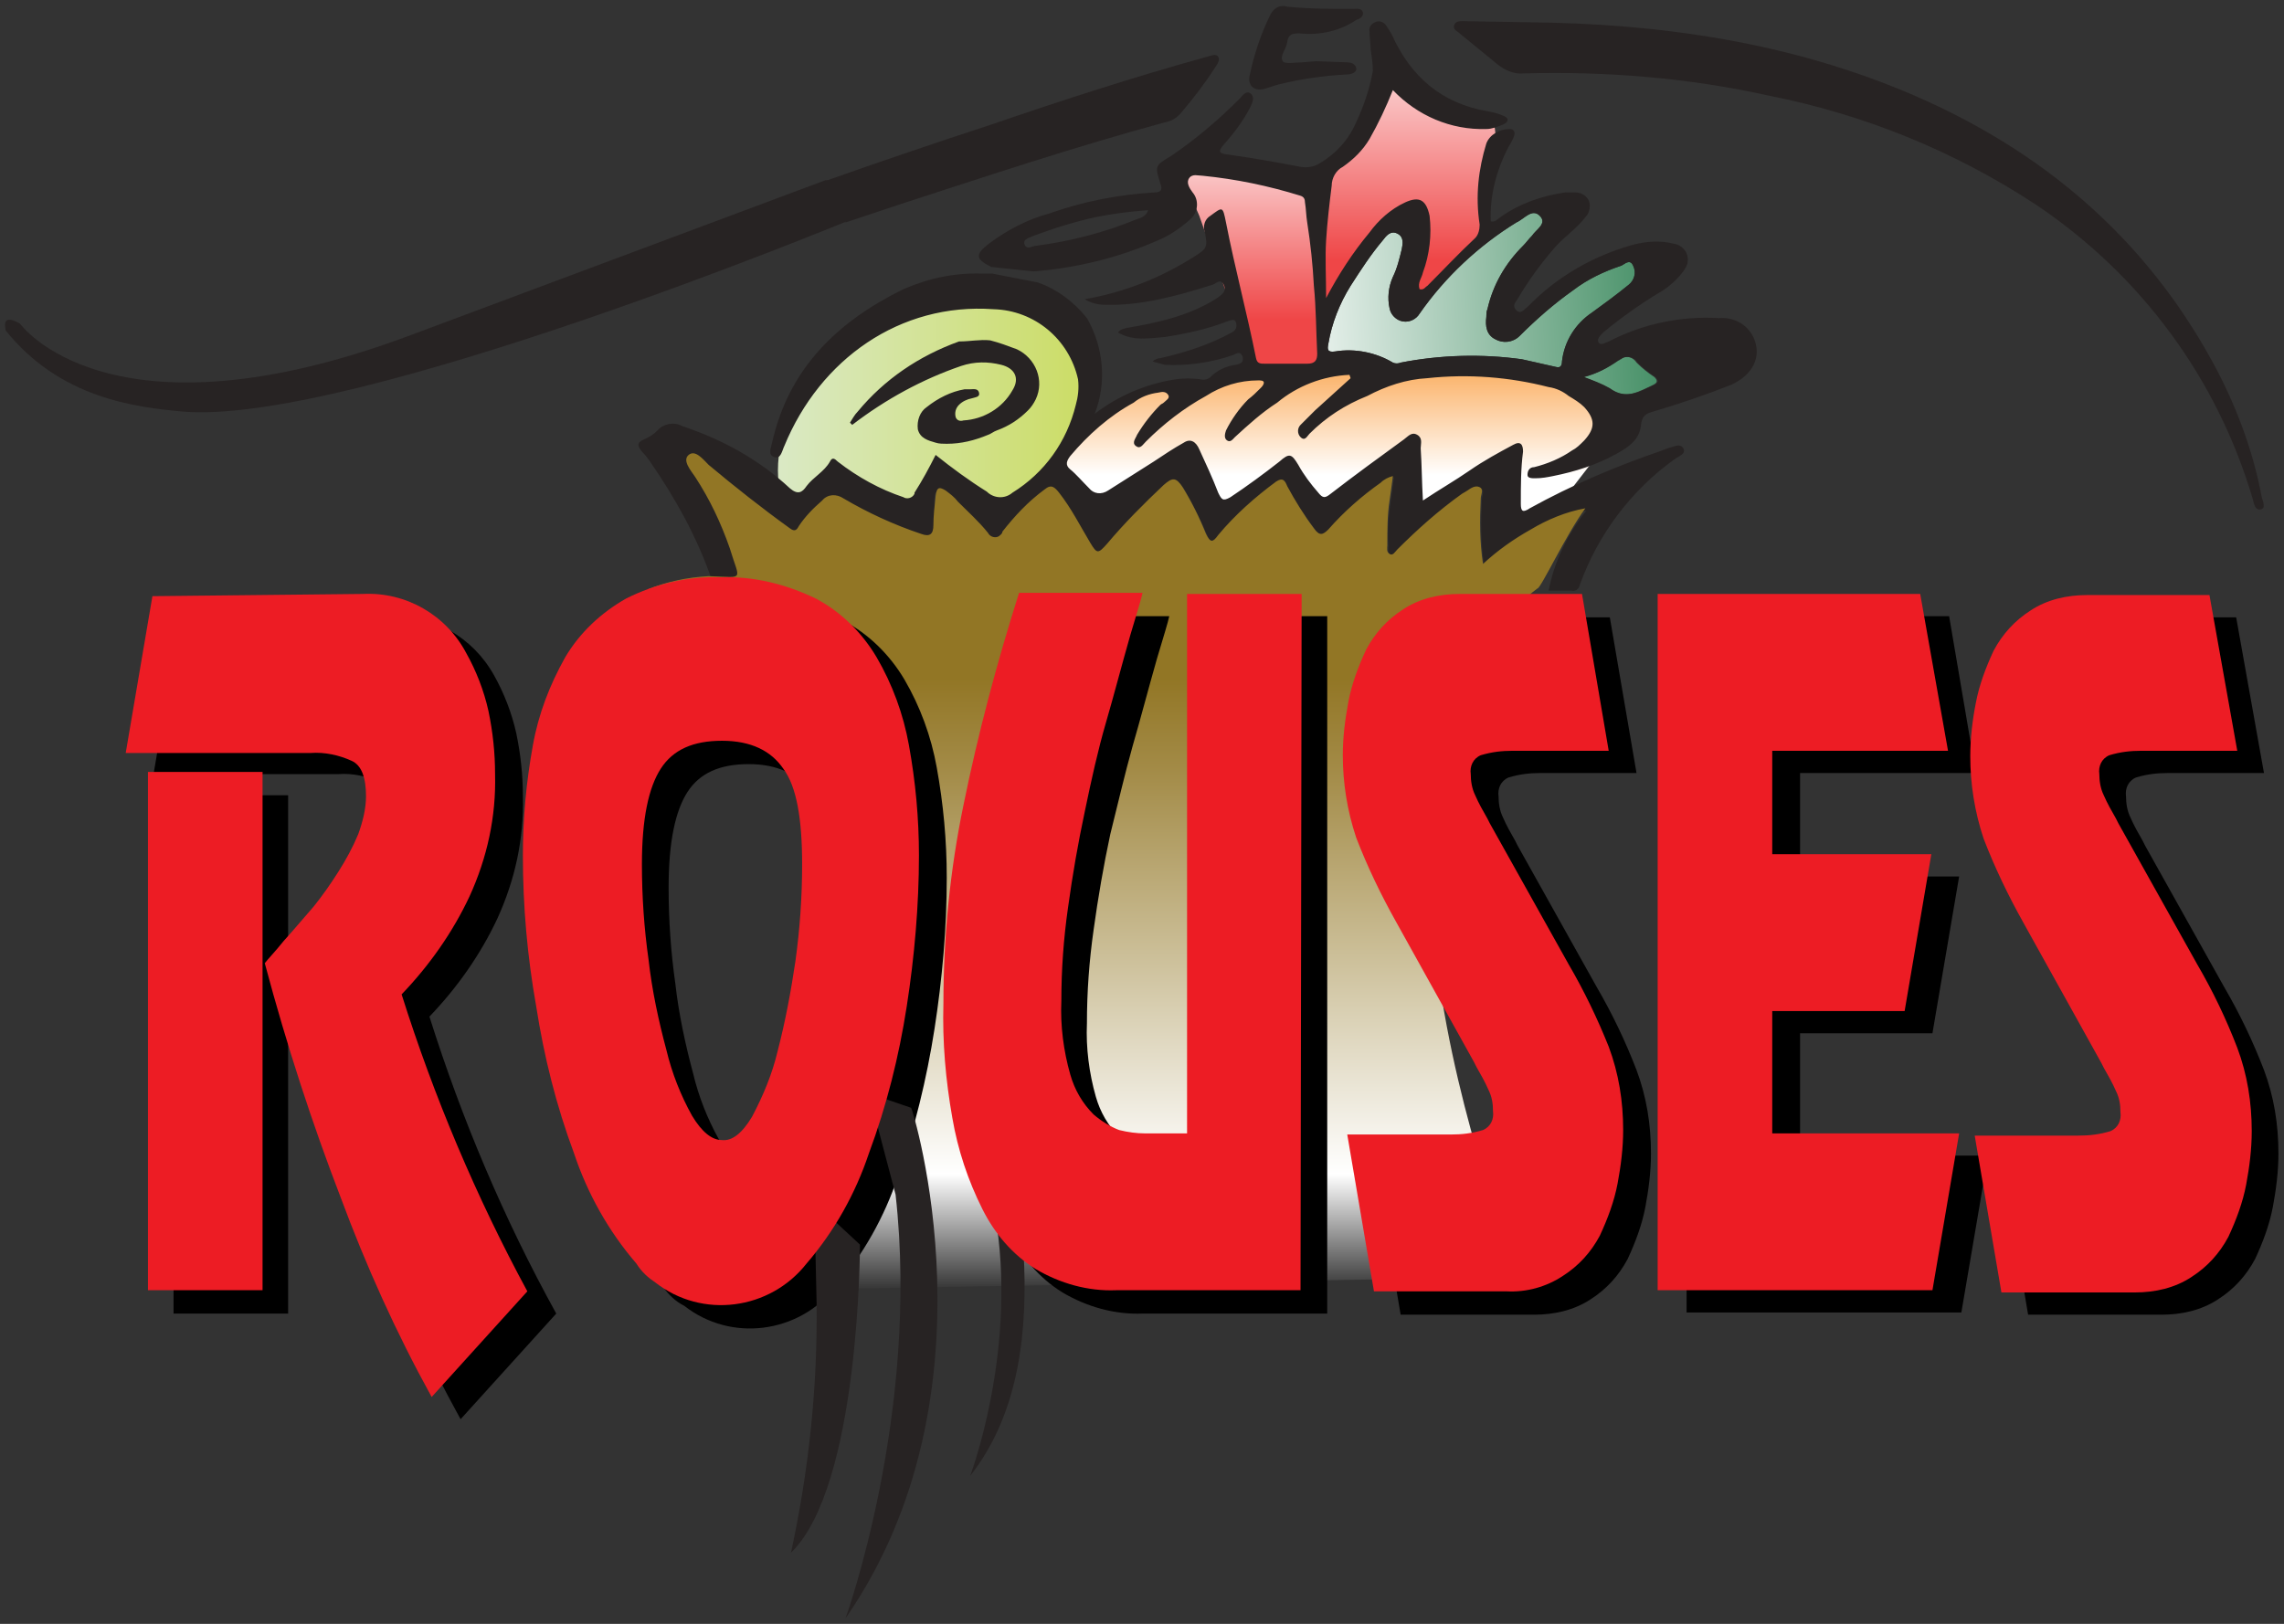 <?xml version="1.0" encoding="utf-8"?>
<!-- Generator: Adobe Illustrator 21.1.0, SVG Export Plug-In . SVG Version: 6.00 Build 0)  -->
<svg version="1.1" id="Layer_1" xmlns="http://www.w3.org/2000/svg" xmlns:xlink="http://www.w3.org/1999/xlink" x="0px" y="0px"
	 viewBox="0 0 205.3 146" style="enable-background:new 0 0 205.3 146;" xml:space="preserve">
<rect x="0" y="0" width="205.3" height="146" fill="#333333" stroke="none"/>
<style type="text/css">
	.st0{fill:url(#SVGID_1_);}
	.st1{fill:url(#SVGID_2_);}
	.st2{fill:url(#SVGID_3_);}
	.st3{fill:url(#SVGID_4_);}
	.st4{fill:url(#SVGID_5_);}
	.st5{fill:#272323;}
	.st6{fill:url(#SVGID_6_);}
	.st7{fill:#ED1C24;}
</style>
<title>Grocery</title>
<linearGradient id="SVGID_1_" gradientUnits="userSpaceOnUse" x1="119.774" y1="105.34" x2="119.774" y2="114.66" gradientTransform="matrix(1 0 0 -1 0 148.06)">
	<stop  offset="0" style="stop-color:#FFFFFF"/>
	<stop  offset="1" style="stop-color:#FBB268"/>
</linearGradient>
<path class="st0" d="M95.1,42.9L98,46l2.8-0.6l3.8-2.6l1.4-0.7c0.6,0.6,1.2,1.2,1.7,1.9c0.4,1,0.9,2,1.4,2.9
	c0.8-0.9,1.7-1.7,2.7-2.5c0.8-0.4,1.7-0.8,2.4-1.3l1.1-0.4c0.6,0.6,1.2,1.2,1.7,1.8c0.6,0.5,1.2,1,1.8,1.4l3.1-2l3.2-2.3h0.9
	c0,0,0.9,3.4,0.6,3.9c-0.2,0.5-0.3,1-0.4,1.5c0,0,5.2-2.3,5.4-2.8s2.4-1.4,2.4-1.4l0.8,2.8v1.6l5.8-2.4l3.4-4.4l0.6-3.7l-2-1.8
	c0,0-4.6-1.4-5-1.4s-7.4-0.2-7.4-0.2l-4.8,0.8h-2c-0.8-0.5-1.6-1-2.4-1.4c-0.2,0-2.7-0.4-2.8-0.1s-1.9,1.1-1.9,1.1l-2.6-0.3
	c0,0-2.3,0.3-2.5,0.3s-2.4,0.6-2.4,0.6l-2.5,0.8l-1.9-0.3l-2.5,0.5l-3.1,2l-2.5,2L95.1,42.9z"/>
<linearGradient id="SVGID_2_" gradientUnits="userSpaceOnUse" x1="69.901" y1="112.015" x2="98.429" y2="112.015" gradientTransform="matrix(1 0 0 -1 0 148.06)">
	<stop  offset="0" style="stop-color:#DAE9C5"/>
	<stop  offset="1" style="stop-color:#CBDC62"/>
</linearGradient>
<path class="st1" d="M92.9,43.9l2.1-2.2l2.6-3.6l0.8-4.5l-1.4-3.9l-3.7-2.2L87.7,26l-10.2,3.6l-6.3,7.5L70,41
	c-0.1,0.9-0.1,1.7,0,2.6c0.1,0.9,0.8,1.5,1.7,1.5c0.1,0,0.1,0,0.2,0l2-1l1.3-1l4.9,2.4l2,0.3l2.1-2.3l1.2-0.1l2.3,1.7l2.1,1.1
	L92.9,43.9z"/>
<linearGradient id="SVGID_3_" gradientUnits="userSpaceOnUse" x1="112.25" y1="138.36" x2="112.25" y2="119.32" gradientTransform="matrix(1 0 0 -1 0 148.06)">
	<stop  offset="0" style="stop-color:#FFFFFF"/>
	<stop  offset="1" style="stop-color:#EF4647"/>
</linearGradient>
<path class="st2" d="M111.8,30.8l0.6,2.3c0,0,6.2,0.7,6.2,0.5s-0.1-1.7,0-2s0-5,0-5l-0.5-10.2l-2.5-0.8l-7.4-0.5h-1.4l-1,0.6l1,1.4
	l1,2.3L111.8,30.8z"/>
<linearGradient id="SVGID_4_" gradientUnits="userSpaceOnUse" x1="126.459" y1="146.75" x2="126.459" y2="124.66" gradientTransform="matrix(1 0 0 -1 0 148.06)">
	<stop  offset="0" style="stop-color:#FFFFFF"/>
	<stop  offset="1" style="stop-color:#EF4647"/>
</linearGradient>
<path class="st3" d="M118.1,16.3l0.5,11.9l2-2.3l2-3.4L125,20l1.4-0.2l1.4,1.4c0,0-1.2,3.4-1.2,3.6s-0.3,2.7-0.3,2.7
	s1.3-0.6,1.5-0.7c0.2-0.2,1.8-1.6,1.8-1.6l3.2-3.3c0.1-0.1,0.2-0.3,0.3-0.4c0.1-0.2,0.8-5.4,0.8-5.4l0.9-2.5l-0.3-0.9l-0.2-1.7
	l-3.5-1l-6.2-2.9l-0.9,2.6l-2.8,4.9L118.1,16.3z"/>
<linearGradient id="SVGID_5_" gradientUnits="userSpaceOnUse" x1="113.896" y1="119.018" x2="150.416" y2="121.178" gradientTransform="matrix(1 0 0 -1 0 148.06)">
	<stop  offset="0" style="stop-color:#FFFFFF"/>
	<stop  offset="1" style="stop-color:#3E8B60"/>
</linearGradient>
<path class="st4" d="M136.3,20c-3.4,2.1-6.4,4.9-8.7,8.2c-0.3,0.5-0.9,0.8-1.5,0.7c-0.6-0.1-1.1-0.6-1.2-1.2
	c-0.2-0.9-0.1-1.9,0.3-2.8c0.4-0.8,0.6-1.7,0.8-2.5c0.1-0.5,0.2-1.1-0.4-1.4s-1,0.2-1.3,0.6c-1.1,1.3-2,2.7-2.9,4.1
	c-1,1.6-1.7,3.4-2,5.2c-0.1,0.5-0.1,0.8,0.6,0.7c1.8-0.3,3.7,0.1,5.2,1c0.2,0.1,0.5,0.1,0.7,0c3.6-0.7,7.3-0.8,10.9-0.3l3.1,0.7
	c0.4,0.1,0.5-0.2,0.5-0.5c0.2-1.8,1.2-3.4,2.7-4.4c1.1-0.8,2.2-1.6,3.3-2.5c0.5-0.4,0.7-1.1,0.4-1.7c-0.3-0.7-0.8-0.1-1.1,0
	c-1.5,0.5-3,1.2-4.3,2.2c-1.7,1.2-3.3,2.6-4.8,4.1c-0.6,0.6-1.5,0.7-2.2,0.3c-0.8-0.4-0.9-1.2-0.8-2c0-0.2,0-0.5,0.1-0.7
	c0.5-2.2,1.6-4.1,3.2-5.7c0.3-0.3,0.5-0.6,0.8-0.9c0.4-0.6,1.4-1.1,0.7-1.8S137,19.7,136.3,20z M142.3,33.9c0.8,0.3,1.6,0.6,2.3,1
	c1.5,1.1,2.7,0.3,4-0.3c0.4-0.2,0.4-0.4,0.1-0.7c-0.6-0.4-1.1-0.8-1.6-1.3c-0.3-0.5-1-0.7-1.5-0.3c-0.1,0-0.1,0.1-0.2,0.1
	C144.5,33.1,143.5,33.6,142.3,33.9L142.3,33.9z"/>
<path class="st5" d="M133.6,12.9c0.3-0.8,1.2-1.3,2.1-1.3c0.4,0,0.5,0.3,0.4,0.6c-0.1,0.3-0.3,0.7-0.5,1c-1.1,2.1-1.7,4.4-1.6,6.7
	c0.4,0.1,0.6-0.2,0.9-0.4c1.7-1.2,3.7-1.9,5.8-2.2c0.3,0,0.6,0,0.9,0c0.7,0,1.3,0.5,1.3,1.2c0,0.3-0.1,0.7-0.3,0.9
	c-0.8,1.1-1.9,1.8-2.8,2.8c-1.3,1.5-2.4,3-3.4,4.7c-0.2,0.3-0.5,0.6-0.1,1s0.7-0.1,1-0.3c2.6-2.7,5.9-4.6,9.5-5.6
	c1.2-0.3,2.4-0.4,3.6-0.1c0.8,0.1,1.4,0.8,1.3,1.6c0,0.3-0.2,0.6-0.4,0.9c-0.6,0.8-1.4,1.5-2.3,2c-1.5,0.9-2.9,1.9-4.3,3
	c-0.2,0.2-0.4,0.3-0.6,0.5c-0.3,0.3-0.6,0.6-0.4,0.9s0.6,0,0.9-0.1c3.1-1.6,6.5-2.3,9.9-2.1c1.3-0.1,2.5,0.5,3.1,1.7
	c0.8,1.7,0,3.4-2,4.3c-2.3,0.9-4.6,1.7-7,2.4c-0.7,0.2-1,0.4-1.1,1.2c-0.1,1.3-1.1,2-2.2,2.6c-1.8,1-3.7,1.6-5.7,2
	c-0.5,0.1-1,0.2-1.6,0.2c-0.3,0-0.7,0-0.7-0.3c0-0.4,0.2-0.7,0.6-0.7c0,0,0,0,0,0c1.2-0.3,2.4-0.8,3.4-1.5c0.4-0.2,0.7-0.5,1.1-0.9
	c1-1.1,1-1.9,0-3c-0.4-0.4-0.9-0.7-1.4-1c-0.5-0.4-1.1-0.7-1.8-0.8c-3.5-0.9-7.2-1.2-10.9-0.8c-1.9,0.1-3.7,0.7-5.4,1.6
	c-2,0.8-3.7,1.9-5.2,3.4c-0.2,0.2-0.4,0.7-0.8,0.3c-0.3-0.3-0.3-0.8,0-1.1c0,0,0,0,0.1-0.1c0.4-0.4,0.8-0.8,1.2-1.2l3.2-2.9
	l-0.1-0.3c-2.4,0.1-4.7,1-6.5,2.5c-1.4,0.9-2.6,2-3.8,3.1c-0.2,0.2-0.4,0.5-0.7,0.3s-0.2-0.6-0.1-0.9c0.5-1,1.2-2,2-2.8
	c0.4-0.3,0.7-0.6,1.1-1c0.1-0.1,0.3-0.3,0.3-0.5s-0.3-0.2-0.5-0.2c-1.7,0-3.3,0.5-4.7,1.4c-2,1.1-3.8,2.5-5.4,4.1
	c-0.3,0.3-0.5,0.7-0.9,0.4s0-0.7,0.1-1c0.6-1,1.3-1.9,2.1-2.7c0.1-0.1,0.2-0.1,0.3-0.2c0.2-0.2,0.6-0.4,0.4-0.7s-0.5-0.3-0.9-0.2
	c-0.8,0.1-1.6,0.4-2.2,0.9c-2.2,1.2-4.1,2.9-5.7,4.8c-0.3,0.4-0.5,0.8,0,1.2s1.1,1.1,1.7,1.7c0.4,0.5,1.1,0.6,1.7,0.2c0,0,0,0,0,0
	l4.1-2.6c0.9-0.6,1.8-1.2,2.7-1.7c0.6-0.4,1.1-0.1,1.4,0.6c0.6,1.3,1.2,2.6,1.7,3.9c0.3,0.6,0.4,0.8,1.1,0.4c1.5-1,3-2.1,4.4-3.2
	c0.9-0.8,1.1-0.7,1.7,0.3c0.5,0.9,1.1,1.7,1.8,2.5c0.4,0.5,0.6,0.5,1.1,0.1c2.2-1.7,4.4-3.3,6.6-4.9c0.4-0.3,0.7-0.7,1.2-0.4
	s0.3,0.8,0.3,1.2c0.1,1.5,0.1,3,0.2,4.7c1.5-1,2.9-1.8,4.2-2.7s2.6-1.6,3.9-2.3c0.7-0.4,0.9,0,0.9,0.6c-0.2,1.5-0.2,3.1-0.2,4.7
	c0,0.7,0.2,0.8,0.8,0.4c3.8-2.1,7.8-3.8,11.9-5.2c0.2-0.1,0.3-0.1,0.5-0.2c0.5-0.1,1.1-0.5,1.4,0s-0.4,0.7-0.8,1
	c-3.9,2.8-6.9,6.8-8.5,11.3c-0.1,0.4-0.4,0.6-0.8,0.5c-0.7,0-1.3,0-2,0c0.5-2.6,1.7-5.1,3.4-7.2c-1.7,0.3-3.4,0.9-4.9,1.8
	c-1.5,0.9-3,1.9-4.3,3.1c-0.3-1.9-0.3-3.9-0.2-5.9c0-0.3,0.3-0.8-0.1-1s-0.8,0.1-1.1,0.3l-0.5,0.3c-2,1.5-4,3.2-5.8,5
	c-0.2,0.2-0.4,0.6-0.7,0.4s-0.2-0.5-0.2-0.8c-0.1-1.3,0-2.7,0.2-4c0.1-0.7,0.2-1.4,0.3-2.2c-0.4,0.1-0.8,0.3-1.1,0.6
	c-1.7,1.2-3.3,2.7-4.7,4.2c-0.5,0.6-0.8,0.7-1.3-0.1c-0.9-1.2-1.8-2.5-2.5-3.8c-0.2-0.5-0.5-0.8-1-0.4c-1.9,1.4-3.6,3-5.1,4.8
	c-0.6,0.7-0.8,0.7-1.1-0.1c-0.6-1.4-1.3-2.8-2.1-4.2c-0.6-0.9-0.9-0.9-1.7-0.2c-1.8,1.7-3.5,3.4-5.1,5.3C98.7,50,98.6,49.9,98,49
	c-0.9-1.5-1.8-3.1-2.8-4.5c-0.4-0.5-0.7-0.8-1.3-0.3c-1.4,1.1-2.7,2.3-3.8,3.8c-0.2,0.4-0.6,0.6-1,0.4c-0.2-0.1-0.3-0.2-0.4-0.3
	c-0.8-1-1.8-1.8-2.7-2.8c-0.3-0.4-0.7-0.7-1.1-1c-0.5-0.3-0.9-0.2-0.9,0.5S84,46.4,84,47.3s-0.2,1.1-1.1,0.8c-2.4-0.8-4.8-1.9-7-3.2
	c-0.6-0.5-1.4-0.4-1.9,0.2c-0.8,0.7-1.5,1.5-2.1,2.3c-0.2,0.3-0.4,0.5-0.8,0.2c-2.5-1.8-5-3.7-7.3-5.7c-0.6-0.5-1.2-1.4-1.8-0.9
	s0.2,1.4,0.6,2c1.3,2,2.4,4.1,3.2,6.4c0.9,3,1.4,2.6-1.9,2.5c-1.3-3.7-3.2-7.1-5.4-10.3c-0.2-0.3-0.5-0.7-0.8-1
	c-0.4-0.5-0.5-0.8,0.2-1.1c0.5-0.2,0.9-0.5,1.2-0.8c0.5-0.6,1.5-0.8,2.2-0.4c3.6,1.2,6.9,3,9.7,5.6c0.7,0.6,1.1,0.4,1.5-0.2
	c0.6-0.8,1.6-1.3,2.1-2.2c0.2-0.4,0.4-0.3,0.7,0c1.8,1.4,3.8,2.5,5.9,3.2c0.3,0.2,0.8,0.1,1-0.3c0,0,0-0.1,0-0.1
	c0.7-1.1,1.3-2.2,1.9-3.4c1.5,1.2,3,2.3,4.6,3.3c0.6,0.6,1.6,0.7,2.3,0.1c2.9-1.8,4.9-4.6,5.7-7.9c0.2-0.7,0.3-1.5,0.2-2.3
	c-0.8-3.6-3.9-6.2-7.6-6.3c-8.4-0.6-15.6,4.5-18.8,12.3c-0.2,0.4-0.3,1.2-0.9,1s-0.3-0.8-0.2-1.3c1.5-6.7,5.9-10.9,11.8-13.8
	c2.3-1,4.7-1.5,7.2-1.4c0.3,0,0.5,0,0.8,0l4.1,0.8c1.7,0.6,3.2,1.7,4.4,3.2c1.5,2.6,1.8,5.8,0.7,8.6c2.1-1.6,4.6-2.7,7.3-3.1
	c0.7-0.1,1.4-0.1,2.2,0c0.3,0.1,0.7,0,0.9-0.2c0.6-0.6,1.4-1,2.3-1.1c0.4-0.1,0.7-0.2,0.6-0.7c-0.2-0.6-0.6-0.3-0.8-0.2
	c-2,0.7-4.1,1-6.2,0.9l-1.1-0.3c0.2-0.2,0.5-0.3,0.7-0.3c2.2-0.5,4.4-1.2,6.4-2.3c0.4-0.2,0.5-0.5,0.4-0.9s-0.5-0.2-0.8-0.1
	c-1.8,0.7-3.7,1.1-5.6,1.4c-1.4,0.1-2.8,0.4-4.2-0.4c0.2-0.3,0.4-0.3,0.7-0.4c2.9-0.5,5.7-1.1,8.2-2.7c0.4-0.3,0.9-0.6,0.6-1.2
	s-0.7-0.1-1,0c-3.2,1-6.4,1.9-9.7,1.8c-0.7,0-1.3-0.2-1.8-0.5c3.5-0.6,6.8-1.9,9.8-3.8c1.1-0.7,1.3-0.8,1-2.2
	c-0.2-0.6,0-1.2,0.5-1.5c1.1-0.8,1.1-0.9,1.4,0.6c0.8,4.1,1.9,8.2,2.7,12.2c0.1,0.5,0.4,0.5,0.8,0.5c1.3,0,2.5,0,3.8,0
	c0.7,0,0.9-0.3,0.9-0.9c-0.1-2-0.1-4.1-0.3-6.1c-0.1-1.9-0.3-3.8-0.6-5.7c-0.1-0.6-0.1-1.2-0.2-1.8c0-0.3-0.1-0.5-0.4-0.6
	c-2.9-0.9-5.8-1.5-8.8-1.8c-0.4,0-0.9-0.2-1.2,0.2s0,0.9,0.3,1.3c0.6,0.7,0.5,1.8-0.2,2.4c0,0-0.1,0.1-0.1,0.1
	c-0.8,0.7-1.8,1.4-2.8,1.8c-3.6,1.6-7.4,2.5-11.2,2.8L89.1,24c-1.4-0.7-1.5-1.1-0.2-2.1c1.6-1.2,3.5-2.2,5.4-2.7
	c3.1-1.1,6.2-1.7,9.5-1.9c0.6,0,0.7-0.3,0.5-0.8c-0.5-1.6-0.5-1.6,1-2.5c2.2-1.5,4.2-3.2,6.1-5.1c0.3-0.3,0.6-0.8,1-0.5
	s0.2,0.8,0,1.2c-0.6,1.2-1.5,2.4-2.4,3.4c-0.5,0.6-0.5,0.8,0.4,0.9c2.2,0.3,4.4,0.7,6.5,1.1c0.6,0.1,1.2,0,1.7-0.3
	c1.5-0.9,2.6-2.1,3.3-3.7c0.7-1.5,1.2-3,1.5-4.6c0-0.7-0.1-1.3-0.2-2c0-0.5-0.1-1-0.1-1.6c-0.1-0.3,0.2-0.7,0.5-0.8
	c0.4-0.2,0.8,0,1,0.3c0.2,0.3,0.4,0.6,0.5,0.8c1.7,3.8,4.5,6.2,8.6,6.9c0.5,0.1,1,0.2,1.4,0.4c0.6,0.2,0.5,0.6,0,0.8
	c-0.5,0.2-1,0.4-1.5,0.4c-3.2,0.1-6.2-1.2-8.4-3.5c-0.6,1.5-1.3,3-2.1,4.4c-0.6,1-1.4,1.8-2.4,2.5c-0.6,0.3-1,1-1,1.7
	c-0.2,1.6-0.4,3.3-0.5,4.9s0,3.3,0,5.2c1.1-2.1,2.4-4.1,3.9-5.9c0.8-1.1,1.9-2.1,3.2-2.7c1.3-0.6,1.9-0.2,2.2,1.2
	c0.2,1.7,0,3.5-0.6,5.1c-0.1,0.5-0.5,0.9-0.3,1.5c0.4,0.1,0.5-0.2,0.7-0.3c1.4-1.4,2.8-2.9,4.3-4.3c0.3-0.3,0.4-0.8,0.4-1.2
	C132.6,17.6,132.9,15.2,133.6,12.9z M136.3,20c-3.4,2.1-6.4,4.9-8.7,8.2c-0.3,0.5-0.9,0.8-1.5,0.7c-0.6-0.1-1.1-0.6-1.2-1.2
	c-0.2-0.9-0.1-1.9,0.3-2.8c0.4-0.8,0.6-1.7,0.8-2.5c0.1-0.5,0.2-1.1-0.4-1.4s-1,0.2-1.3,0.6c-1.1,1.3-2,2.7-2.9,4.1
	c-1,1.6-1.7,3.4-2,5.2c-0.1,0.5-0.1,0.8,0.6,0.7c1.8-0.3,3.7,0.1,5.2,1c0.2,0.1,0.5,0.1,0.7,0c3.6-0.7,7.3-0.8,10.9-0.3l3.1,0.7
	c0.4,0.1,0.5-0.2,0.5-0.5c0.2-1.8,1.2-3.4,2.7-4.4c1.1-0.8,2.2-1.6,3.3-2.5c0.5-0.4,0.7-1.1,0.4-1.7c-0.3-0.7-0.8-0.1-1.1,0
	c-1.5,0.5-3,1.2-4.3,2.2c-1.7,1.2-3.3,2.6-4.8,4.1c-0.6,0.6-1.5,0.7-2.2,0.3c-0.8-0.4-0.9-1.2-0.8-2c0-0.2,0-0.5,0.1-0.7
	c0.5-2.2,1.6-4.1,3.2-5.7c0.3-0.3,0.5-0.6,0.8-0.9c0.4-0.6,1.4-1.1,0.7-1.8S137,19.7,136.3,20z M103.2,18.9
	c-1.5,0.1-3.1,0.3-4.6,0.6c-1.9,0.4-3.8,1-5.7,1.7c-0.4,0.2-1,0.3-0.8,0.8s0.7,0.1,1,0.1c3.1-0.4,6.2-1.2,9.1-2.4
	C102.5,19.6,103,19.5,103.2,18.9L103.2,18.9z M142.4,33.9c0.8,0.3,1.6,0.6,2.3,1c1.5,1.1,2.7,0.3,4-0.3c0.4-0.2,0.4-0.4,0.1-0.7
	c-0.6-0.4-1.1-0.8-1.6-1.3c-0.3-0.5-1-0.7-1.5-0.3c-0.1,0-0.1,0.1-0.2,0.1C144.5,33.1,143.5,33.6,142.4,33.9L142.4,33.9z"/>
<path class="st5" d="M137.2,2c12,0.1,23.8,1.8,34.9,6.6c11.5,5,20.6,12.7,26.7,23.8c2.1,3.8,3.7,8,4.5,12.3c0.1,0.4,0.4,1-0.1,1.1
	s-0.6-0.5-0.7-0.9c-3.2-10.9-10.1-20.2-19.5-26.5c-7.3-4.8-15.4-8.1-24-9.8c-7.2-1.6-14.6-2.2-22-2c-0.9,0.1-1.8-0.3-2.5-0.9
	c-1.1-0.9-2.2-1.8-3.3-2.7c-0.2-0.2-0.6-0.3-0.5-0.7s0.5-0.4,0.8-0.4L137.2,2z"/>
<path class="st5" d="M76,20c0.5-1.8-0.2-3-1.9-3.7c5.1-1.8,10.1-3.5,15-5.1C95.5,9,102,6.9,108.5,5.1c0.4-0.1,0.8-0.3,1,0
	s-0.1,0.7-0.3,1c-0.9,1.4-1.9,2.7-3,4c-0.4,0.5-0.9,0.8-1.5,0.9c-8.1,2.2-15.9,4.8-23.9,7.4L76,20z"/>
<path class="st5" d="M89,30.6c0.8,0.2,1.6,0.5,2.4,0.8c1.7,0.8,2.5,2.8,1.7,4.5c-0.2,0.4-0.4,0.7-0.7,1c-0.8,0.8-1.7,1.4-2.8,1.8
	c-0.3,0.1-0.5,0.3-0.8,0.4c-1.2,0.5-2.4,0.8-3.7,0.8c-0.3,0-0.7,0-1-0.1c-0.7-0.2-1.4-0.4-1.6-1.2c-0.1-0.8,0.2-1.6,0.8-2
	c1-0.8,2.2-1.4,3.4-1.6h0.5c0.3,0,0.7-0.1,0.8,0.3s-0.3,0.4-0.6,0.5c-0.5,0.1-0.9,0.3-1.2,0.6c-0.3,0.3-0.4,0.7-0.3,1.1
	c0.1,0.3,0.4,0.4,0.7,0.3c1.8-0.1,3.5-1.1,4.4-2.7c0.7-1.1,0.2-2-1-2.3c-1.2-0.3-2.4-0.3-3.6,0.1c-3.5,1.2-6.8,3-9.8,5.3l-0.2-0.2
	c0.2-0.3,0.4-0.7,0.7-1c2.4-2.9,5.5-5,9.1-6.3C87.2,30.7,88.1,30.5,89,30.6z"/>
<path class="st5" d="M118.3,5.5l2.7,0.1c0.4,0,0.8,0.1,0.9,0.5s-0.4,0.6-0.9,0.6c-2,0.1-4.1,0.4-6.1,0.9c-0.4,0.1-0.9,0.3-1.3,0.4
	c-0.9,0.2-1.4-0.3-1.3-1.1c0.4-1.9,1-3.8,1.9-5.6c0.3-0.6,0.9-0.9,1.5-0.7c2,0.2,4,0.2,5.9,0.2c0.3,0,0.8-0.1,0.9,0.3
	s-0.3,0.6-0.6,0.7c-1.5,1-3.3,1.4-5.1,1.2c-0.7,0-1,0.1-1.1,0.8S115,5,115.3,5.5c0.2,0.3,1.2,0.1,1.8,0.1L118.3,5.5L118.3,5.5z"/>
<linearGradient id="SVGID_6_" gradientUnits="userSpaceOnUse" x1="100.334" y1="32.03" x2="100.334" y2="87.07" gradientTransform="matrix(1 0 0 -1 0 148.06)">
	<stop  offset="0" style="stop-color:#FFFFFF;stop-opacity:0"/>
	<stop  offset="0.19" style="stop-color:#FFFFFF"/>
	<stop  offset="0.53" style="stop-color:#CEC29D"/>
	<stop  offset="0.85" style="stop-color:#A38B47"/>
	<stop  offset="1" style="stop-color:#927625"/>
</linearGradient>
<path class="st6" d="M63.7,51.8c3.3,0.1,2.8,0.5,1.9-2.5c-0.8-2.3-1.8-4.4-3.1-6.4c-0.4-0.6-1.2-1.5-0.6-2s1.3,0.4,1.8,0.9
	c2.4,2,4.8,3.9,7.3,5.7c0.4,0.3,0.6,0.2,0.8-0.2c0.6-0.9,1.3-1.6,2.1-2.3c0.5-0.6,1.3-0.6,1.9-0.2c2.2,1.3,4.6,2.4,7,3.2
	c0.8,0.3,1.1,0,1.1-0.8s0.1-1.7,0.2-2.6s0.4-0.8,0.9-0.5c0.4,0.3,0.8,0.6,1.1,1c0.9,0.9,1.9,1.8,2.7,2.8c0.2,0.4,0.7,0.5,1,0.3
	c0.1-0.1,0.3-0.2,0.3-0.4c1.1-1.4,2.3-2.7,3.8-3.8c0.6-0.5,0.9-0.2,1.3,0.3c1.1,1.4,1.9,3,2.8,4.5c0.6,1,0.7,1,1.5,0.1
	c1.6-1.9,3.3-3.6,5.1-5.3c0.8-0.7,1.1-0.7,1.7,0.2c0.8,1.3,1.5,2.7,2.1,4.2c0.4,0.8,0.6,0.8,1.1,0.1c1.5-1.8,3.3-3.4,5.2-4.8
	c0.6-0.4,0.8-0.1,1,0.4c0.7,1.3,1.5,2.6,2.4,3.8c0.5,0.7,0.8,0.6,1.3,0.1c1.4-1.6,3-3,4.7-4.2c0.3-0.3,0.7-0.5,1.1-0.6
	c-0.1,0.8-0.2,1.5-0.3,2.2c-0.2,1.3-0.2,2.7-0.2,4c0,0.3-0.1,0.6,0.2,0.8s0.5-0.2,0.7-0.4c1.8-1.8,3.7-3.5,5.8-5l0.5-0.3
	c0.3-0.2,0.7-0.5,1.1-0.3s0.1,0.7,0.1,1c-0.1,2-0.1,3.9,0.2,5.9c1.3-1.2,2.7-2.2,4.3-3.1c1.5-0.9,3.2-1.6,4.9-1.9
	c-1.7,2.3-4,7.2-4.3,7.2c-20.8,15.7-1.6,61.9-1.6,61.9L68.2,116c0,0,16.8-59.7-9.2-63h-0.8C59.9,52.3,61.8,51.9,63.7,51.8z"/>
<path d="M35,55.4c3.9-0.2,7.5,1.9,9.4,5.3c0.9,1.6,1.6,3.4,2,5.2c0.4,1.9,0.6,3.8,0.6,5.7c0.1,3.8-0.7,7.5-2.3,11
	c-1.5,3.2-3.6,6.2-6.1,8.8c2.9,9.2,6.7,18.2,11.4,26.7l-8.6,9.5c-3.2-5.8-5.9-11.8-8.2-18c-2.5-6.5-4.8-13.5-6.8-21
	c0.3-0.4,0.9-1,1.7-2c1-1.1,1.9-2.2,2.7-3.1c0.8-1,1.5-2,2.2-3.1c0.7-1.1,1.2-2.3,1.7-3.5c0.4-1.1,0.7-2.3,0.7-3.4
	c0-1.7-0.4-2.8-1.3-3.2c-1.1-0.5-2.4-0.8-3.7-0.7H13.8l2.4-14.1H35z M25.9,118.1H15.6V71.5h10.3V118.1z"/>
<path d="M59.6,115.7c-2.5-2.9-4.4-6.3-5.6-9.9c-1.6-4.3-2.7-8.7-3.4-13.2c-0.7-4.5-1.1-9-1.1-13.6c0-3.3,0.3-6.6,0.9-9.9
	c0.5-2.8,1.5-5.4,2.9-7.9c1.3-2.2,3.2-4,5.5-5.3c2.6-1.4,5.5-2.1,8.5-2c2.9-0.1,5.8,0.6,8.5,1.9c2.3,1.2,4.2,3.1,5.5,5.3
	c1.4,2.4,2.4,5.1,2.9,7.9c0.6,3.3,0.9,6.6,0.9,9.9c0,4.5-0.4,9.1-1.1,13.6c-0.7,4.5-1.8,9-3.3,13.3c-1.2,3.6-3.1,7-5.6,9.9
	c-3.3,4.2-9.4,5-13.6,1.7C60.7,117,60.1,116.4,59.6,115.7L59.6,115.7z M70,102.5c1-1.9,1.8-3.8,2.3-5.9c0.7-2.7,1.2-5.4,1.6-8.1
	c0.4-2.9,0.6-5.8,0.6-8.7c0-4.1-0.6-7-1.7-8.6s-2.9-2.5-5.5-2.5c-2.6,0-4.4,0.8-5.5,2.5s-1.7,4.5-1.7,8.6c0,2.9,0.2,5.8,0.6,8.6
	c0.3,2.7,0.9,5.5,1.6,8.1c0.5,2.1,1.3,4.1,2.3,5.9c0.9,1.5,1.8,2.2,2.7,2.2C68.2,104.7,69.1,103.9,70,102.5L70,102.5z"/>
<path d="M119.3,118.1h-16.6c-2.5,0.1-5-0.6-7.2-1.9c-2.1-1.3-3.7-3.2-4.8-5.4c-1.3-2.6-2.2-5.3-2.7-8.2c-0.6-3.4-0.9-6.8-0.8-10.3
	c0-6,0.6-12,1.8-17.8c1.3-6.4,3-12.8,5-19.1h11.1c-0.1,0.5-0.5,1.8-1.1,3.8c-0.8,2.8-1.5,5.5-2.2,7.9c-0.7,2.5-1.3,5.1-2,7.9
	c-0.6,2.8-1.1,5.7-1.5,8.6c-0.4,2.8-0.6,5.6-0.6,8.4c-0.1,2.2,0.2,4.5,0.8,6.6c0.4,1.4,1.1,2.6,2.1,3.6c0.7,0.6,1.5,1.1,2.3,1.4
	c0.8,0.2,1.6,0.3,2.3,0.3h3.8V55.4h10.3V118.1z"/>
<path d="M147.1,69.5h-8.6c-1,0-1.9,0.1-2.9,0.4c-0.7,0.3-1,1-0.9,1.7c0,0.6,0.1,1.3,0.4,1.9c0.3,0.7,0.7,1.4,1.1,2.1l0.2,0.4
	l7.1,12.7c1.4,2.4,2.6,4.9,3.6,7.5c0.9,2.4,1.3,4.9,1.3,7.5c0,1.6-0.2,3.2-0.5,4.8c-0.3,1.6-0.9,3.2-1.6,4.7
	c-0.8,1.5-1.9,2.7-3.3,3.6c-1.5,1-3.3,1.4-5.1,1.4h-12l-2.4-14.1h9.3c1,0,1.9-0.1,2.9-0.4c0.7-0.3,1-1,0.9-1.7
	c0-0.7-0.1-1.3-0.4-1.9c-0.3-0.7-0.7-1.4-1.1-2.1l-0.2-0.4l-7-12.6c-1.4-2.5-2.6-5-3.6-7.6c-0.8-2.4-1.2-4.9-1.2-7.4
	c0-1.6,0.2-3.2,0.5-4.8c0.3-1.6,0.9-3.2,1.6-4.7c0.8-1.5,1.9-2.7,3.3-3.6c1.6-1,3.4-1.5,5.2-1.4h11L147.1,69.5z"/>
<path d="M177.6,69.5h-15.8v9.3h14.3l-2.4,14.1h-11.9v11h16.9l-2.4,14.1h-24.7V55.4h23.6L177.6,69.5z"/>
<path d="M203.5,69.5h-8.6c-1,0-1.9,0.1-2.9,0.4c-0.7,0.3-1,1-0.9,1.7c0,0.6,0.1,1.3,0.4,1.9c0.3,0.7,0.7,1.4,1.1,2.1l0.2,0.4
	l7.1,12.7c1.4,2.4,2.6,4.9,3.6,7.5c0.9,2.4,1.3,4.9,1.3,7.5c0,1.6-0.2,3.2-0.5,4.8c-0.3,1.6-0.9,3.2-1.6,4.7
	c-0.8,1.5-1.9,2.7-3.3,3.6c-1.5,1-3.3,1.4-5.1,1.4h-12l-2.4-14.1h9.3c1,0,1.9-0.1,2.9-0.4c0.7-0.3,1-1,0.9-1.7
	c0-0.7-0.1-1.3-0.4-1.9c-0.3-0.7-0.7-1.4-1.1-2.1l-0.2-0.4l-7-12.6c-1.4-2.5-2.6-5-3.6-7.6c-0.8-2.4-1.2-4.9-1.2-7.4
	c0-1.6,0.2-3.2,0.5-4.8c0.3-1.6,0.9-3.2,1.6-4.7c0.8-1.5,1.9-2.7,3.3-3.6c1.5-1,3.3-1.4,5.1-1.4h11L203.5,69.5z"/>
<path class="st5" d="M71.1,139.6c1.6-7.4,2.4-14.9,2.3-22.5l-0.2-9l4.1,3.8C77.3,111.9,77.3,133.6,71.1,139.6z"/>
<path class="st5" d="M76,145.5c0,0,6.7-18.5,4.5-38.1l-2.4-9.1l3.8,1.3C82,99.6,90,125.3,76,145.5z"/>
<path class="st5" d="M87.2,132.7c0,0,4.1-10.8,2.4-22.5c-0.8-5.6,3.3-9.4,2.5-16L89.7,85l3.8,1.3c-1.5,8.6-2,17.4-1.5,26.2
	C92.4,119.4,91.7,127,87.2,132.7z"/>
<path class="st7" d="M32.6,53.4c3.9-0.2,7.5,1.9,9.3,5.3c0.9,1.6,1.6,3.4,2,5.2c0.4,1.9,0.6,3.8,0.6,5.7c0.1,3.8-0.7,7.5-2.3,11
	c-1.5,3.2-3.6,6.2-6.1,8.8c2.9,9.2,6.7,18.2,11.3,26.7l-8.6,9.5c-3.2-5.8-5.9-11.8-8.2-18c-2.5-6.5-4.8-13.5-6.8-21
	c0.3-0.4,0.9-1,1.7-2c1-1.1,1.9-2.2,2.7-3.1c0.8-1,1.5-2,2.2-3.1c0.7-1.1,1.3-2.2,1.8-3.4c0.4-1.1,0.7-2.3,0.7-3.4
	c0-1.7-0.4-2.8-1.3-3.2c-1.1-0.5-2.4-0.8-3.7-0.7H11.3l2.4-14.1L32.6,53.4z M23.5,116H13.3V69.4h10.3V116z"/>
<path class="st7" d="M57.2,113.6c-2.5-2.9-4.4-6.3-5.6-9.9c-1.6-4.3-2.7-8.7-3.4-13.2C47.4,86,47,81.5,47,76.9
	c0-3.3,0.3-6.6,0.9-9.9c0.5-2.8,1.5-5.4,2.9-7.9c1.3-2.2,3.2-4,5.5-5.3c2.6-1.3,5.5-2,8.5-1.9c2.9-0.1,5.8,0.6,8.5,1.9
	c2.3,1.2,4.2,3.1,5.5,5.3c1.4,2.4,2.4,5.1,2.9,7.9c0.6,3.3,0.9,6.6,0.9,9.9c0,4.5-0.4,9.1-1.1,13.6c-0.7,4.5-1.8,8.9-3.4,13.2
	c-1.2,3.6-3.1,7-5.6,9.9c-3.3,4.2-9.4,5-13.6,1.7C58.3,114.9,57.7,114.4,57.2,113.6L57.2,113.6z M67.6,100.4c1-1.9,1.8-3.8,2.3-5.9
	c0.7-2.7,1.2-5.4,1.6-8.1c0.4-2.9,0.6-5.8,0.6-8.7c0-4.1-0.5-7-1.7-8.6c-1.1-1.6-2.9-2.5-5.5-2.5c-2.6,0-4.4,0.8-5.5,2.5
	s-1.7,4.5-1.7,8.6c0,2.9,0.2,5.8,0.6,8.6c0.3,2.7,0.9,5.5,1.6,8.1c0.5,2.1,1.3,4.1,2.3,5.9c0.9,1.5,1.8,2.2,2.7,2.2
	C65.8,102.6,66.7,101.9,67.6,100.4z"/>
<path class="st7" d="M116.9,116h-16.6c-2.5,0.1-5-0.6-7.2-1.9c-2.1-1.3-3.7-3.2-4.8-5.4c-1.3-2.6-2.2-5.3-2.7-8.2
	c-0.6-3.4-0.9-6.8-0.8-10.3c0-6,0.6-12,1.8-17.8c1.3-6.4,3-12.8,5-19.1h11.1c-0.1,0.5-0.5,1.8-1.1,3.8c-0.8,2.8-1.5,5.5-2.2,7.9
	s-1.3,5.1-1.9,8c-0.6,2.8-1.1,5.7-1.5,8.6c-0.4,2.8-0.6,5.6-0.6,8.4c-0.1,2.2,0.2,4.5,0.8,6.6c0.4,1.4,1.1,2.6,2.1,3.6
	c0.7,0.6,1.5,1.1,2.3,1.4c0.8,0.2,1.6,0.3,2.3,0.3h3.8V53.4h10.3L116.9,116z"/>
<path class="st7" d="M144.6,67.5H136c-1,0-1.9,0.1-2.9,0.4c-0.7,0.3-1,1-0.9,1.7c0,0.6,0.1,1.3,0.4,1.9c0.3,0.7,0.7,1.4,1.1,2.1
	l0.2,0.4l7.1,12.7c1.4,2.4,2.6,4.9,3.6,7.4c0.9,2.4,1.3,4.9,1.3,7.5c0,1.6-0.2,3.2-0.5,4.8c-0.3,1.6-0.9,3.2-1.6,4.7
	c-0.8,1.5-1.9,2.7-3.3,3.6c-1.5,1-3.3,1.5-5.1,1.4h-11.9l-2.4-14.1h9.3c1,0,1.9-0.1,2.9-0.4c0.7-0.3,1-1,0.9-1.7
	c0-0.7-0.1-1.3-0.4-1.9c-0.3-0.7-0.7-1.4-1.1-2.1l-0.2-0.4l-7-12.6c-1.4-2.5-2.6-5-3.6-7.6c-0.8-2.4-1.2-4.9-1.2-7.4
	c0-1.6,0.2-3.2,0.5-4.8c0.3-1.6,0.9-3.2,1.6-4.7c0.8-1.5,1.9-2.7,3.3-3.6c1.5-1,3.3-1.4,5.1-1.4h11L144.6,67.5z"/>
<path class="st7" d="M175.1,67.5h-15.8v9.3h14.3l-2.4,14.1h-11.9v11h16.8l-2.4,14.1h-24.7V53.4h23.6L175.1,67.5z"/>
<path class="st7" d="M201.1,67.5h-8.6c-1,0-1.9,0.1-2.9,0.4c-0.7,0.3-1,1-0.9,1.7c0,0.6,0.1,1.3,0.4,1.9c0.3,0.7,0.7,1.4,1.1,2.1
	l0.2,0.4l7.1,12.7c1.4,2.4,2.6,4.9,3.6,7.5c0.9,2.4,1.3,4.9,1.3,7.5c0,1.6-0.2,3.2-0.5,4.8c-0.3,1.6-0.9,3.2-1.6,4.7
	c-0.8,1.5-1.9,2.7-3.3,3.6c-1.5,1-3.3,1.4-5.1,1.4h-12l-2.4-14.1h9.3c1,0,1.9-0.1,2.9-0.4c0.7-0.3,1-1,0.9-1.7
	c0-0.7-0.1-1.3-0.4-1.9c-0.3-0.7-0.7-1.4-1.1-2.1l-0.2-0.4l-7-12.6c-1.4-2.5-2.6-5-3.6-7.6c-0.8-2.4-1.2-4.9-1.2-7.4
	c0-1.6,0.2-3.3,0.5-4.8c0.3-1.6,0.9-3.2,1.6-4.7c0.8-1.5,1.9-2.7,3.3-3.6c1.5-1,3.3-1.4,5.1-1.4h11L201.1,67.5z"/>
<path class="st5" d="M1.8,29.1c0,0,8,11.2,35.2,1l37.2-13.9l5.3,0.4l-2.9,3.1c0,0-44.9,18.6-60.2,17.3c-4.3-0.4-11-1.2-15.9-7.3
	C0.6,29.8-0.1,28,1.8,29.1z"/>
</svg>
